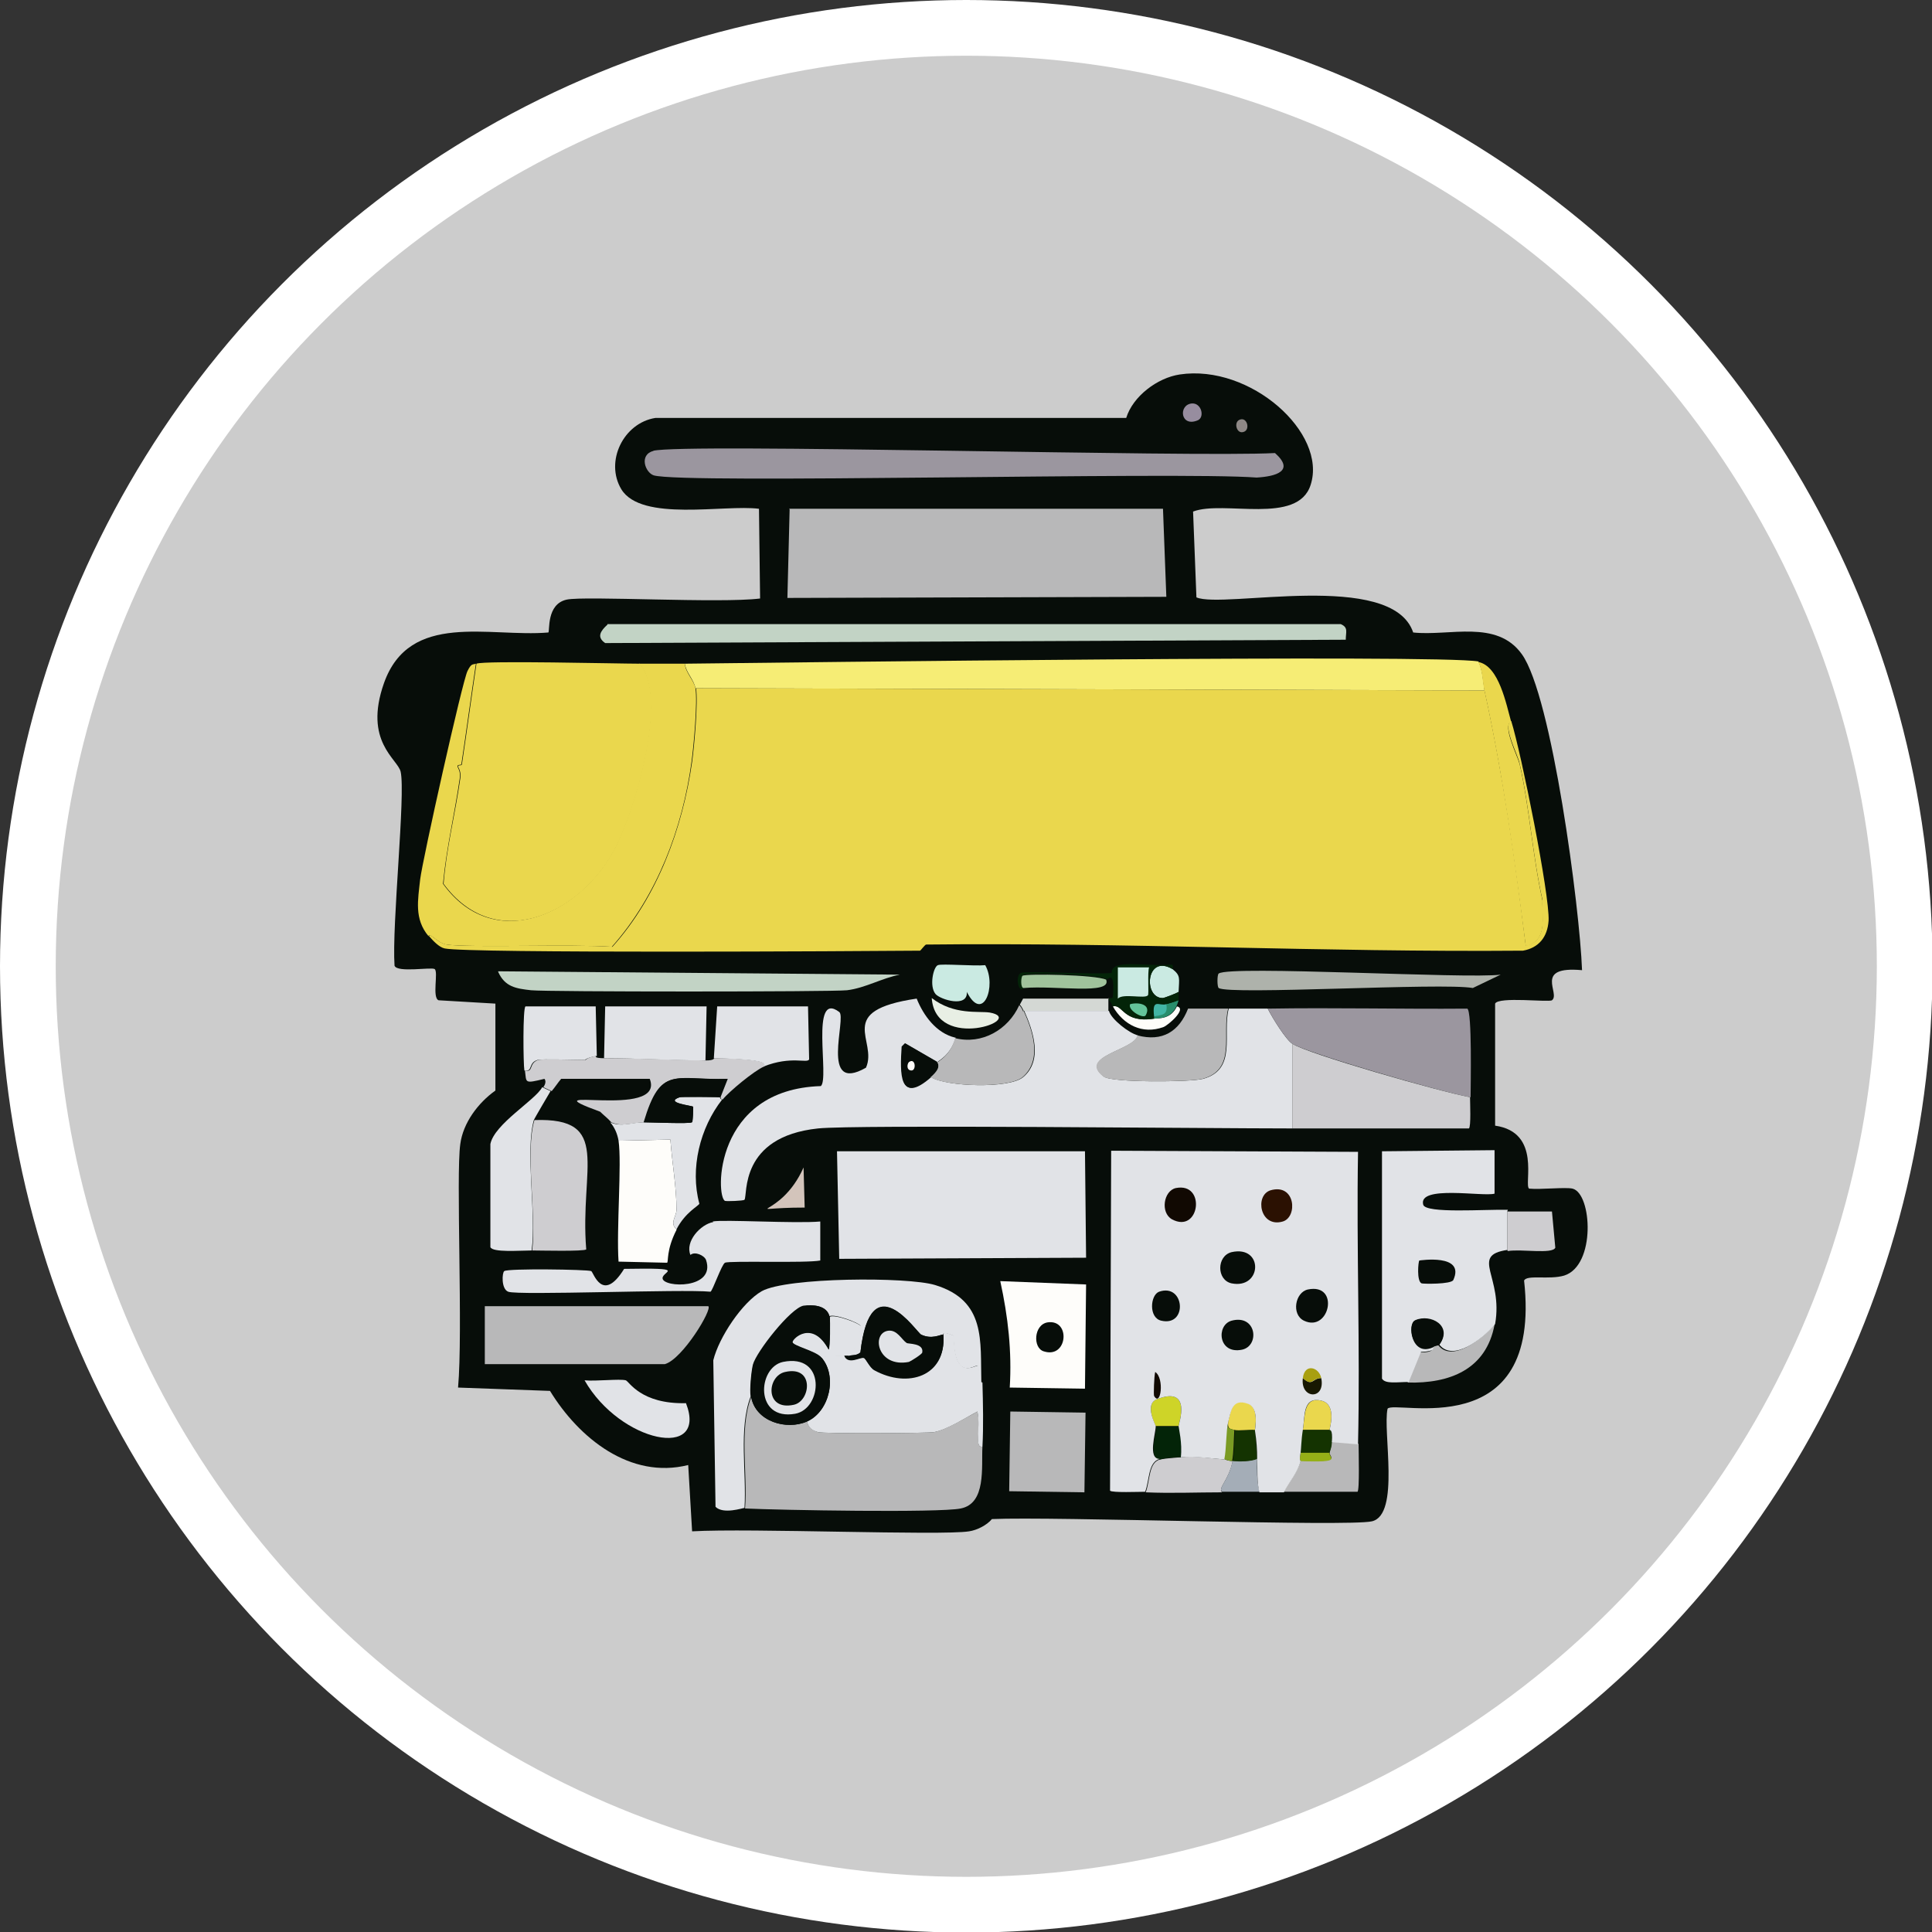 <?xml version="1.0" encoding="UTF-8"?>
<svg id="Calque_2" data-name="Calque 2" xmlns="http://www.w3.org/2000/svg" viewBox="0 0 34.67 34.67">
  <rect x="0" y="0" width="34.67" height="34.67" fill="#333333" stroke="none"/>
  <defs>
    <style>
      .cls-1 {
        fill: #ccc;
        stroke: #fff;
        stroke-miterlimit: 10;
      }

      .cls-2 {
        fill: #f6ed75;
      }

      .cls-2, .cls-3, .cls-4, .cls-5, .cls-6, .cls-7, .cls-8, .cls-9, .cls-10, .cls-11, .cls-12, .cls-13, .cls-14, .cls-15, .cls-16, .cls-17, .cls-18, .cls-19, .cls-20, .cls-21, .cls-22, .cls-23, .cls-24, .cls-25, .cls-26, .cls-27, .cls-28, .cls-29, .cls-30, .cls-31, .cls-32 {
        stroke-width: 0px;
      }

      .cls-3 {
        fill: #7b9b23;
      }

      .cls-4 {
        fill: #2b1102;
      }

      .cls-5 {
        fill: #298d6c;
      }

      .cls-6 {
        fill: #9b969f;
      }

      .cls-7 {
        fill: #868676;
      }

      .cls-8 {
        fill: #95af17;
      }

      .cls-9 {
        fill: #42b6a5;
      }

      .cls-10 {
        fill: #110902;
      }

      .cls-11 {
        fill: #143301;
      }

      .cls-12 {
        fill: #070d09;
      }

      .cls-13 {
        fill: #a89f10;
      }

      .cls-14 {
        fill: #171701;
      }

      .cls-15 {
        fill: #caeae2;
      }

      .cls-16 {
        fill: #e1e3e7;
      }

      .cls-17 {
        fill: #d3c4bb;
      }

      .cls-18 {
        fill: #d4d8d4;
      }

      .cls-19 {
        fill: #aeb2ab;
      }

      .cls-20 {
        fill: #a4adb7;
      }

      .cls-21 {
        fill: #ced428;
      }

      .cls-22 {
        fill: #cecdd0;
      }

      .cls-23 {
        fill: #c2d3c5;
      }

      .cls-24 {
        fill: #b8b8b9;
      }

      .cls-25 {
        fill: #a0c39c;
      }

      .cls-26 {
        fill: #8e8886;
      }

      .cls-27 {
        fill: #978d9f;
      }

      .cls-28 {
        fill: #64c499;
      }

      .cls-29 {
        fill: #ead74d;
      }

      .cls-30 {
        fill: #e8efe4;
      }

      .cls-31 {
        fill: #fefdfa;
      }

      .cls-32 {
        fill: #032408;
      }
    </style>
  </defs>
  <g id="Calque_1-2" data-name="Calque 1">
    <circle class="cls-1" cx="17.34" cy="17.34" r="16.84"/>
    <g>
      <path class="cls-7" d="M7.83,11.91c.08,0,.14-.02.13.06-.11.1-.26.82-.3.85-.04.03-.68.03-.07.15-.21,1.26-.77-1,.24-1.06Z"/>
      <path class="cls-12" d="M21.17,6.72c1.27-.19,2.65,1.05,2.35,1.98-.23.73-1.56.27-2.11.48l.06,1.54c.48.21,3.51-.5,3.89.63.65.07,1.5-.24,1.95.39.54.75,1.04,4.56,1.08,5.67-.88-.08-.38.42-.54.54-.06.04-.96-.07-1.02.06v2.19c.84.12.51,1.06.61,1.13.21.02.65-.03.78,0,.35.09.42,1.38-.15,1.56-.27.08-.67-.02-.72.09.33,2.98-2.33,2.13-2.45,2.3-.09.41.23,1.9-.28,2.02-.42.1-5.71-.09-6.82-.04-.09.11-.27.2-.41.22-.5.08-3.94-.06-4.97,0l-.07-1.19c-1.04.26-1.96-.48-2.48-1.33l-1.65-.06c.09-1-.04-3.81.04-4.37.05-.38.32-.74.63-.96v-1.56l-1.02-.06c-.12-.05,0-.51-.07-.56-.06-.04-.67.07-.72-.06-.05-.73.2-3.07.11-3.48-.05-.23-.67-.54-.3-1.59.46-1.3,1.89-.82,2.95-.91.03-.02-.04-.51.33-.59.32-.07,2.76.07,3.47-.02l-.02-1.61c-.62-.08-2.11.24-2.47-.35-.3-.5.04-1.19.61-1.28h8.45c.12-.39.56-.72.96-.78Z"/>
      <path class="cls-24" d="M14.16,9.13h6.71l.06,1.58-6.8.02.04-1.59Z"/>
      <path class="cls-23" d="M10.9,11.2h13.16c.14.06.09.14.09.28l-13.29.06c-.16-.11-.08-.22.04-.33Z"/>
      <path class="cls-29" d="M26.64,12.39c.33,1.51.55,3.04.74,4.58.4-.09.28-.5.3-.82-.18-.8-.23-1.65-.41-2.45-.03-.15-.32-.7-.15-.76.18.58.69,3.11.67,3.58-.02.3-.18.49-.46.54-3.57.03-7.14-.15-10.71-.11-.02,0-.1.11-.11.11-1.11.01-8.11.05-8.53-.04-.1-.02-.21-.14-.28-.22,0-.08.16.13.32.15.39.06,2.25-.01,2.97.04.81-.9,1.26-2.13,1.43-3.32.04-.29.11-1.08.07-1.32l14.16.04Z"/>
      <g>
        <path class="cls-29" d="M11.48,11.91c.54.58-.1,2.73-.48,3.39-.65,1.15-2.14,1.79-3.04.56.05-.64.21-1.26.3-1.89.02-.14-.04-.19-.04-.22,0-.03.07,0,.07-.04.09-.6.17-1.2.26-1.8.14-.06,2.53,0,2.93,0Z"/>
        <path class="cls-29" d="M12.29,11.91c.01.16.16.29.19.44.04.24-.03,1.03-.07,1.32-.16,1.19-.62,2.41-1.43,3.32-.71-.05-2.57.02-2.97-.04-.15-.02-.31-.23-.32-.15-.26-.31-.19-.65-.15-1.02.04-.34.76-3.57.85-3.74.07-.14.09-.11.15-.13-.09.6-.17,1.2-.26,1.8,0,.03-.07,0-.07.04,0,.03.06.08.04.22-.09.63-.24,1.25-.3,1.89.89,1.23,2.39.59,3.04-.56.38-.66,1.02-2.81.48-3.39.27,0,.54,0,.82,0Z"/>
      </g>
      <path class="cls-2" d="M26.53,11.87c.08.17.08.35.11.52l-14.16-.04c-.03-.16-.17-.28-.19-.44,1.81-.02,13.54-.17,14.24-.04Z"/>
      <path class="cls-29" d="M27.12,12.95c-.17.06.11.61.15.76.18.8.23,1.64.41,2.45-.01.32.1.72-.3.82-.2-1.53-.41-3.07-.74-4.58-.04-.17-.03-.35-.11-.52.37.07.5.76.59,1.08Z"/>
      <g>
        <path class="cls-15" d="M16.83,17.32c.07-.03.66.02.85,0,.21.37-.04,1.05-.33.48.02.29-.47.14-.56.04-.12-.14-.04-.49.04-.52Z"/>
        <path class="cls-30" d="M16.72,17.91c.4.31.84.23,1.04.26.68.12-.97.71-1.04-.26Z"/>
      </g>
      <g>
        <path class="cls-6" d="M11.72,8.09c.54-.14,9.71.12,11.16.04.36.32.02.42-.33.44-1.42-.11-10.31.12-10.82-.04-.15-.05-.27-.37,0-.44Z"/>
        <path class="cls-27" d="M21.39,7.24c.17-.01.23.24.11.3-.32.14-.36-.28-.11-.3Z"/>
        <path class="cls-26" d="M22.25,7.53c.13-.05.19.18.07.22-.13.05-.19-.18-.07-.22Z"/>
      </g>
      <g>
        <path class="cls-15" d="M21.04,17.39c.15.12.12.16.11.41-.07.04-.26.11-.28.11-.36.01-.31-.8.17-.52Z"/>
        <path class="cls-31" d="M20.71,18.28c.1-.01.3.01.41-.22.19.04-.16.34-.24.37-.38.14-.72-.04-.91-.37.18-.05.18.31.74.22Z"/>
        <path class="cls-5" d="M21.15,17.95s-.03.1-.04.11c-.11.23-.31.21-.41.22v-.04c.16-.04.25-.04.22-.22.08-.02.15-.04.22-.07Z"/>
        <g>
          <path class="cls-32" d="M21.04,17.39c-.48-.28-.53.53-.17.52.01,0,.21-.07.28-.11,0,.05,0,.11,0,.15-.08.03-.15.05-.22.07-.14.04-.26-.12-.22.22v.04c-.56.08-.56-.27-.74-.22-.02-.04-.04-.09-.07-.11,0-.01,0-.02,0-.04,0,0,.07.01.07-.02.04-.51-.09-.3-.11-.32-.19-.09-1.44-.12-1.5-.07-.03.02-.04.21.02.22-.1.14-.17-.21-.06-.26.08-.04,1.34.03,1.63,0-.01-.26.58-.11,1.08-.15.03.01.01.07.02.07Z"/>
          <path class="cls-15" d="M20.06,17.36h.56c-.03.1,0,.48-.02.5-.05.07-.45-.04-.54.06v-.56Z"/>
          <path class="cls-28" d="M20.28,18.02c.15-.04.39,0,.28.2-.04.07-.33-.09-.28-.2Z"/>
          <path class="cls-9" d="M20.93,18.02c.03.19-.06.19-.22.22-.04-.34.09-.18.22-.22Z"/>
        </g>
      </g>
      <g>
        <path class="cls-16" d="M17.15,18.62c-.09.32-.32.42-.33.44l-.57-.33-.06.06c-.03.47-.05,1.04.52.54.27.17,1.4.21,1.65,0,.36-.3.18-.83.02-1.19h1.52c.04.15.36.4.52.44-.06.27-1.08.37-.61.74.14.11,1.55.1,1.78.04.62-.17.34-.81.46-1.26.23,0,.47,0,.7,0,.08.16.32.55.44.63v1.52c-1.54,0-7.84-.07-8.51,0-1.42.15-1.26,1.2-1.32,1.28-.02.02-.32.03-.35.02-.17-.08-.2-2,1.72-2.06.16-.13-.2-1.73.33-1.33.14.1-.36,1.48.48,1,.22-.49-.58-1.02.91-1.24.12.3.35.62.69.7Z"/>
        <path class="cls-16" d="M15.02,20.66h4.45l.02,1.91-4.43.02-.04-1.93Z"/>
        <path class="cls-24" d="M8.71,23.44h4c.08.05-.46.95-.78,1.04h-3.23v-1.04Z"/>
        <g>
          <path class="cls-6" d="M26.38,19.69c-.54-.1-2.92-.79-3.19-.96-.12-.08-.36-.47-.44-.63,1.19-.02,2.39.01,3.58,0,.09.04.06,1.4.06,1.59Z"/>
          <path class="cls-22" d="M26.38,19.69c0,.09.02.53-.02.56-1.06,0-2.11,0-3.17,0v-1.52c.27.18,2.65.86,3.19.96Z"/>
        </g>
        <path class="cls-16" d="M12.79,21.92c.18-.04,1.49.04,1.93,0v.7c-.26.05-1.63,0-1.71.04-.06.03-.22.5-.26.52-.5-.05-3.46.07-3.63,0-.13-.05-.11-.35-.07-.37.06-.05,1.49-.03,1.56,0,.04.02.2.59.59-.04,1.17-.02.68.04.69.17.01.17.96.2.78-.33-.03-.08-.2-.16-.28-.09-.1-.24.18-.55.41-.59Z"/>
        <path class="cls-22" d="M9.55,22.44c.08-.63-.13-1.77.04-2.34,1.4-.05.81.85.93,2.32-.03.04-.84.02-.96.02Z"/>
        <path class="cls-31" d="M12.14,22.07c-.19.37-.14.58-.17.59l-.87-.02c-.04-.58.06-1.76,0-2.17l.93-.02c.03.41.11.85.11,1.26,0,.12-.13.24,0,.35Z"/>
        <path class="cls-23" d="M8.94,17.43l7.21.06c-.32.06-.62.24-.95.28-.28.03-5.39.03-5.67,0-.27-.03-.47-.06-.59-.33Z"/>
        <path class="cls-22" d="M10.7,18.95s-.06.04.15.04c.6,0,1.22.03,1.82.04.15,0,.14-.04.15-.04.39,0,1.03.03.89.15-.17.07-.63.45-.74.59-.05,0-.03-.04-.04-.04l.13-.33c-.95.03-1.19-.26-1.5.78-.19,0-.39.09-.59,0-.07-.08-.13-.12-.2-.19-1.39-.51,1.18.16.89-.59h-1.59c-.06.07-.11.15-.17.22l-.15-.07s.07-.09.02-.15c-.37.09-.32.07-.35-.15.16.04.06-.13.24-.19.08-.02.64,0,.85,0,.03-.04.16-.07.2-.07Z"/>
        <path class="cls-24" d="M22.04,18.1c-.12.45.16,1.09-.46,1.26-.23.06-1.64.07-1.78-.04-.47-.37.55-.47.61-.74.45.12.75-.07.91-.48.24,0,.48,0,.72,0Z"/>
        <path class="cls-16" d="M9.88,19.58s-.29.49-.3.52c-.16.57.05,1.71-.04,2.34-.21,0-.7.04-.74-.06v-1.85c.07-.36.81-.79.93-1.02l.15.07Z"/>
        <path class="cls-16" d="M12.66,19.03c-.6,0-1.22-.04-1.82-.04l.02-.93h1.82l-.02.96Z"/>
        <path class="cls-16" d="M13.7,19.14c.14-.12-.49-.14-.89-.15l.06-.93h1.63l.02.95c-.03.08-.32-.07-.82.13Z"/>
        <path class="cls-16" d="M12.92,19.69s0,.04.04.04c-.4.51-.58,1.24-.41,1.87-.01.04-.25.15-.41.46-.13-.11,0-.23,0-.35,0-.41-.08-.85-.11-1.26l-.93.02c-.02-.12-.07-.24-.15-.33.2.09.4,0,.59,0,.13,0,.84.03.87,0,.03-.02.03-.27.02-.28-.01-.02-.53-.07-.24-.17.03-.01.68-.01.72,0Z"/>
        <path class="cls-16" d="M10.7,18.95s-.17.03-.2.07c-.21,0-.77-.02-.85,0-.18.05-.08.22-.24.19-.02-.12-.03-1.12.02-1.15h1.26l.02.89Z"/>
        <path class="cls-19" d="M21.87,17.47c.21-.15,4.46.1,5.06.02l-.5.24c-.55-.1-4.37.13-4.56,0-.03-.02-.03-.24,0-.26Z"/>
        <path class="cls-16" d="M10.49,24.77c.2.02.63-.03.74,0,.06.02.27.43,1.08.41.4,1.03-1.18.71-1.82-.41Z"/>
        <path class="cls-22" d="M27.05,22.44v-.7c.27,0,.53,0,.8,0l.06.65c-.05.12-.61.02-.85.06Z"/>
        <path class="cls-18" d="M19.89,17.91s0,.02,0,.04c0,.05,0,.15,0,.19h-1.52s-.04-.09-.07-.11l.06-.11h1.54Z"/>
        <path class="cls-25" d="M19.85,17.58c.11.28-.91.1-1.48.15-.06,0-.05-.2-.02-.22.06-.04,1.31-.02,1.5.07Z"/>
        <path class="cls-17" d="M14.42,20.95l.02.72c-1.25,0-.44.23-.02-.72Z"/>
        <g>
          <path class="cls-22" d="M21.97,26.18s.03.03.15.04c-.07.35-.27.48-.19.56-.46,0-.91.02-1.37,0,.08-.21.05-.54.26-.59.09-.02.27-.03.37-.04.26-.03.52.02.78.04Z"/>
          <path class="cls-24" d="M24.38,25.92c0,.12.02.83-.02.85-.44,0-.88,0-1.32,0,.09-.19.24-.34.3-.56.78.03.5-.06.52-.15.02-.07.03-.11.04-.19l.48.04Z"/>
          <path class="cls-20" d="M22.6,26.77c-.22,0-.44,0-.67,0-.08-.07.12-.2.19-.56.12.01.33.02.44-.04,0,.2-.01.4.04.59Z"/>
          <path class="cls-32" d="M21.15,25.59s.07.31.04.56c-.1,0-.28.01-.37.04-.22,0-.07-.46-.07-.59h.41Z"/>
          <path class="cls-21" d="M21.15,25.59h-.41s-.21-.4.02-.48c.64-.25.39.44.39.48Z"/>
          <path class="cls-11" d="M22.52,25.66c.02.18.03.33.04.52-.11.05-.32.05-.44.04.03-.14.03-.4.04-.56.09.02.26-.01.37,0Z"/>
          <path class="cls-29" d="M23.86,25.66h-.48c.04-.23,0-.62.35-.52.26.08.13.49.13.52Z"/>
          <path class="cls-11" d="M23.86,25.66s.05-.03.04.22c0,.08-.02.12-.04.19h-.52c.01-.05,0-.23.04-.41h.48Z"/>
          <path class="cls-29" d="M22.52,25.66c-.11-.01-.28.02-.37,0-.1-.02-.12-.03-.11-.15.05-.2.07-.43.35-.33.21.07.13.46.13.48Z"/>
          <path class="cls-8" d="M23.86,26.07c-.02.09.26.18-.52.15,0,0-.03-.01,0-.15h.52Z"/>
          <path class="cls-3" d="M22.15,25.66c-.01.15-.01.42-.04.56-.11-.01-.13-.04-.15-.04.04-.19.03-.5.07-.67-.01.12.01.12.11.15Z"/>
          <g>
            <path class="cls-16" d="M24.38,25.92l-.48-.04c.02-.25-.04-.21-.04-.22,0-.03.13-.44-.13-.52-.36-.1-.31.28-.35.52-.03.18-.03.35-.04.41-.03.14,0,.14,0,.15-.06.22-.2.36-.3.56-.15,0-.3,0-.44,0-.05-.2-.03-.39-.04-.59,0-.18-.01-.33-.04-.52,0-.03.08-.41-.13-.48-.28-.1-.3.14-.35.33-.04.16-.03.48-.07.67-.26-.02-.52-.06-.78-.04.03-.25-.04-.53-.04-.56,0-.04.25-.73-.39-.48-.23.09-.02.46-.02.48,0,.13-.15.59.07.59-.21.06-.18.38-.26.59-.1,0-.6.02-.63-.02l.02-6.1,4.43.02c-.03,1.75.04,3.5,0,5.25Z"/>
            <g>
              <path class="cls-12" d="M22.1,22.47c.58-.13.55.67,0,.56-.27-.06-.27-.49,0-.56Z"/>
              <path class="cls-10" d="M21.1,21.32c.55-.11.43.83-.07.56-.21-.12-.15-.51.07-.56Z"/>
              <path class="cls-12" d="M23.47,23.14c.58-.12.39.78-.07.56-.23-.11-.16-.51.07-.56Z"/>
              <path class="cls-4" d="M22.8,21.36c.45-.13.49.48.22.56-.41.12-.51-.47-.22-.56Z"/>
              <path class="cls-12" d="M22.1,23.7c.45-.12.51.45.19.52-.43.09-.47-.44-.19-.52Z"/>
              <path class="cls-12" d="M20.8,23.18c.46-.16.52.63.04.52-.23-.05-.2-.46-.04-.52Z"/>
              <path class="cls-14" d="M23.71,24.73c.08.4-.38.38-.33,0,.18.16.17,0,.33,0Z"/>
              <path class="cls-13" d="M23.71,24.73c-.17,0-.16.16-.33,0,.03-.27.29-.2.33,0Z"/>
              <path class="cls-10" d="M20.73,24.62c.17.11.1.64-.02.43-.01-.02,0-.35.02-.43Z"/>
            </g>
          </g>
        </g>
        <g>
          <path class="cls-24" d="M26.82,23.77c-.15.81-.81,1.06-1.56,1.04l.22-.54c.28,0,.21-.08.22-.09.05-.04.11-.03.11-.04.24.31.77-.09,1-.37Z"/>
          <g>
            <path class="cls-16" d="M27.05,21.73v.7c-.68.1-.07.48-.22,1.33-.23.28-.76.68-1,.37.25-.34-.16-.56-.43-.44-.15.06-.07.65.32.48-.01.01.06.08-.22.09l-.22.54c-.21,0-.42.04-.48-.06v-4.08l2.02-.02v.78c-.2.06-1.38-.16-1.28.2.05.16,1.1.08,1.52.09Z"/>
            <path class="cls-12" d="M25.47,22.62s.83-.13.61.35c-.04.08-.55.07-.57.06-.09-.04-.06-.39-.04-.41Z"/>
            <path class="cls-12" d="M25.82,24.14s-.06,0-.11.04c-.38.17-.46-.42-.32-.48.27-.12.68.11.43.44Z"/>
          </g>
        </g>
        <g>
          <path class="cls-24" d="M18.13,25.33l1.35.02-.02,1.43-1.35-.02.02-1.43Z"/>
          <g>
            <path class="cls-31" d="M17.95,22.99l1.54.06-.02,1.87-1.35-.02c.04-.65-.03-1.27-.17-1.91Z"/>
            <path class="cls-12" d="M18.8,23.73c.42-.06.36.66-.07.52-.2-.06-.18-.48.07-.52Z"/>
          </g>
        </g>
        <path class="cls-12" d="M12.92,19.69s-.69-.01-.72,0c-.29.1.23.15.24.17,0,.01,0,.26-.02.28-.04.03-.74,0-.87,0,.31-1.04.55-.74,1.5-.78l-.13.33Z"/>
        <g>
          <path class="cls-24" d="M18.37,18.14c.16.35.34.88-.02,1.19-.25.21-1.38.17-1.65,0,.23-.2.1-.25.11-.26.02-.02.24-.12.33-.44.48.12.95-.15,1.15-.59.03.02.06.08.07.11Z"/>
          <g>
            <path class="cls-12" d="M16.81,19.06s.11.06-.11.26c-.57.51-.55-.06-.52-.54l.06-.06.57.33Z"/>
            <path class="cls-31" d="M16.31,19.06c.12-.09.14.16.04.15-.09-.01-.07-.12-.04-.15Z"/>
          </g>
        </g>
        <g>
          <path class="cls-24" d="M14.48,25.51c.03.11.1.16.2.19.1.03,1.97.02,2.08,0,.22-.04.57-.26.78-.37.07.31-.06.66.09.63-.02.37.07,1.02-.39,1.11-.39.08-3.23.03-3.87,0,.05-.63-.11-1.42.11-2,.08.44.63.6,1,.44Z"/>
          <path class="cls-16" d="M17.63,24.81c-.15.03-.03-.25-.09-.3-.04-.03-.42.31-.43-.54-.21-.09-.18-.02-.19-.02-.05,0-.2.09-.39,0-.08-.04-.91-1.3-1.09.32-.07.06-.14.04-.22.06.13-.04.23-.51.22-.54-.02-.05-.46-.22-.56-.17-.05-.2-.3-.21-.46-.19-.23.04-.85.83-.91,1.06-.03.13-.06.45-.04.57-.22.58-.07,1.37-.11,2-.03,0-.38.12-.52-.02l-.04-2.63c.1-.41.52-1.04.87-1.24.45-.25,2.62-.26,3.11-.11.92.28.81,1.01.83,1.74Z"/>
          <path class="cls-16" d="M17.63,24.81c.01.36.02.79,0,1.15-.15.03-.03-.32-.09-.63-.21.11-.55.33-.78.37-.1.02-1.98.03-2.08,0-.11-.03-.17-.08-.2-.19.41-.18.55-.82.26-1.15.12-.05.24-.02.41-.04.07.17.29.02.35.04.03,0,.1.17.19.22.6.32,1.29.11,1.24-.63,0,0-.03-.08.19.02,0,.84.39.51.43.54.06.04-.05.33.09.3Z"/>
          <path class="cls-16" d="M15.22,24.33s-.05,0-.07,0c-.17.02-.29-.01-.41.04-.1-.12-.51-.21-.52-.28,0-.07.36-.41.65.13.03-.02.03-.53.02-.59.1-.05.54.12.56.17.01.03-.09.5-.22.54Z"/>
          <g>
            <path class="cls-12" d="M16.93,23.96c.05.74-.64.96-1.24.63-.09-.05-.15-.21-.19-.22-.06-.02-.28.13-.35-.04.02,0,.05,0,.07,0,.08-.01.15,0,.22-.06.19-1.61,1.01-.35,1.09-.32.19.09.34,0,.39,0Z"/>
            <path class="cls-16" d="M15.94,23.88c.16-.02.24.16.33.22.03.02.31,0,.28.17,0,.03-.21.16-.24.17-.57.11-.68-.52-.37-.56Z"/>
          </g>
          <g>
            <path class="cls-12" d="M14.89,23.62c.01.06,0,.58-.02.59-.29-.54-.65-.2-.65-.13,0,.07.42.16.52.28.29.33.15.97-.26,1.15-.37.16-.92,0-1-.44-.02-.12,0-.45.04-.57.06-.22.68-1.02.91-1.06.16-.03.41-.02.46.19Z"/>
            <g>
              <path class="cls-16" d="M14.05,24.44c.78-.16.71.84.22.93-.73.13-.68-.83-.22-.93Z"/>
              <path class="cls-12" d="M14.09,24.62c.53-.12.46.53.15.59-.52.11-.48-.52-.15-.59Z"/>
            </g>
          </g>
        </g>
      </g>
    </g>
  </g>
</svg>